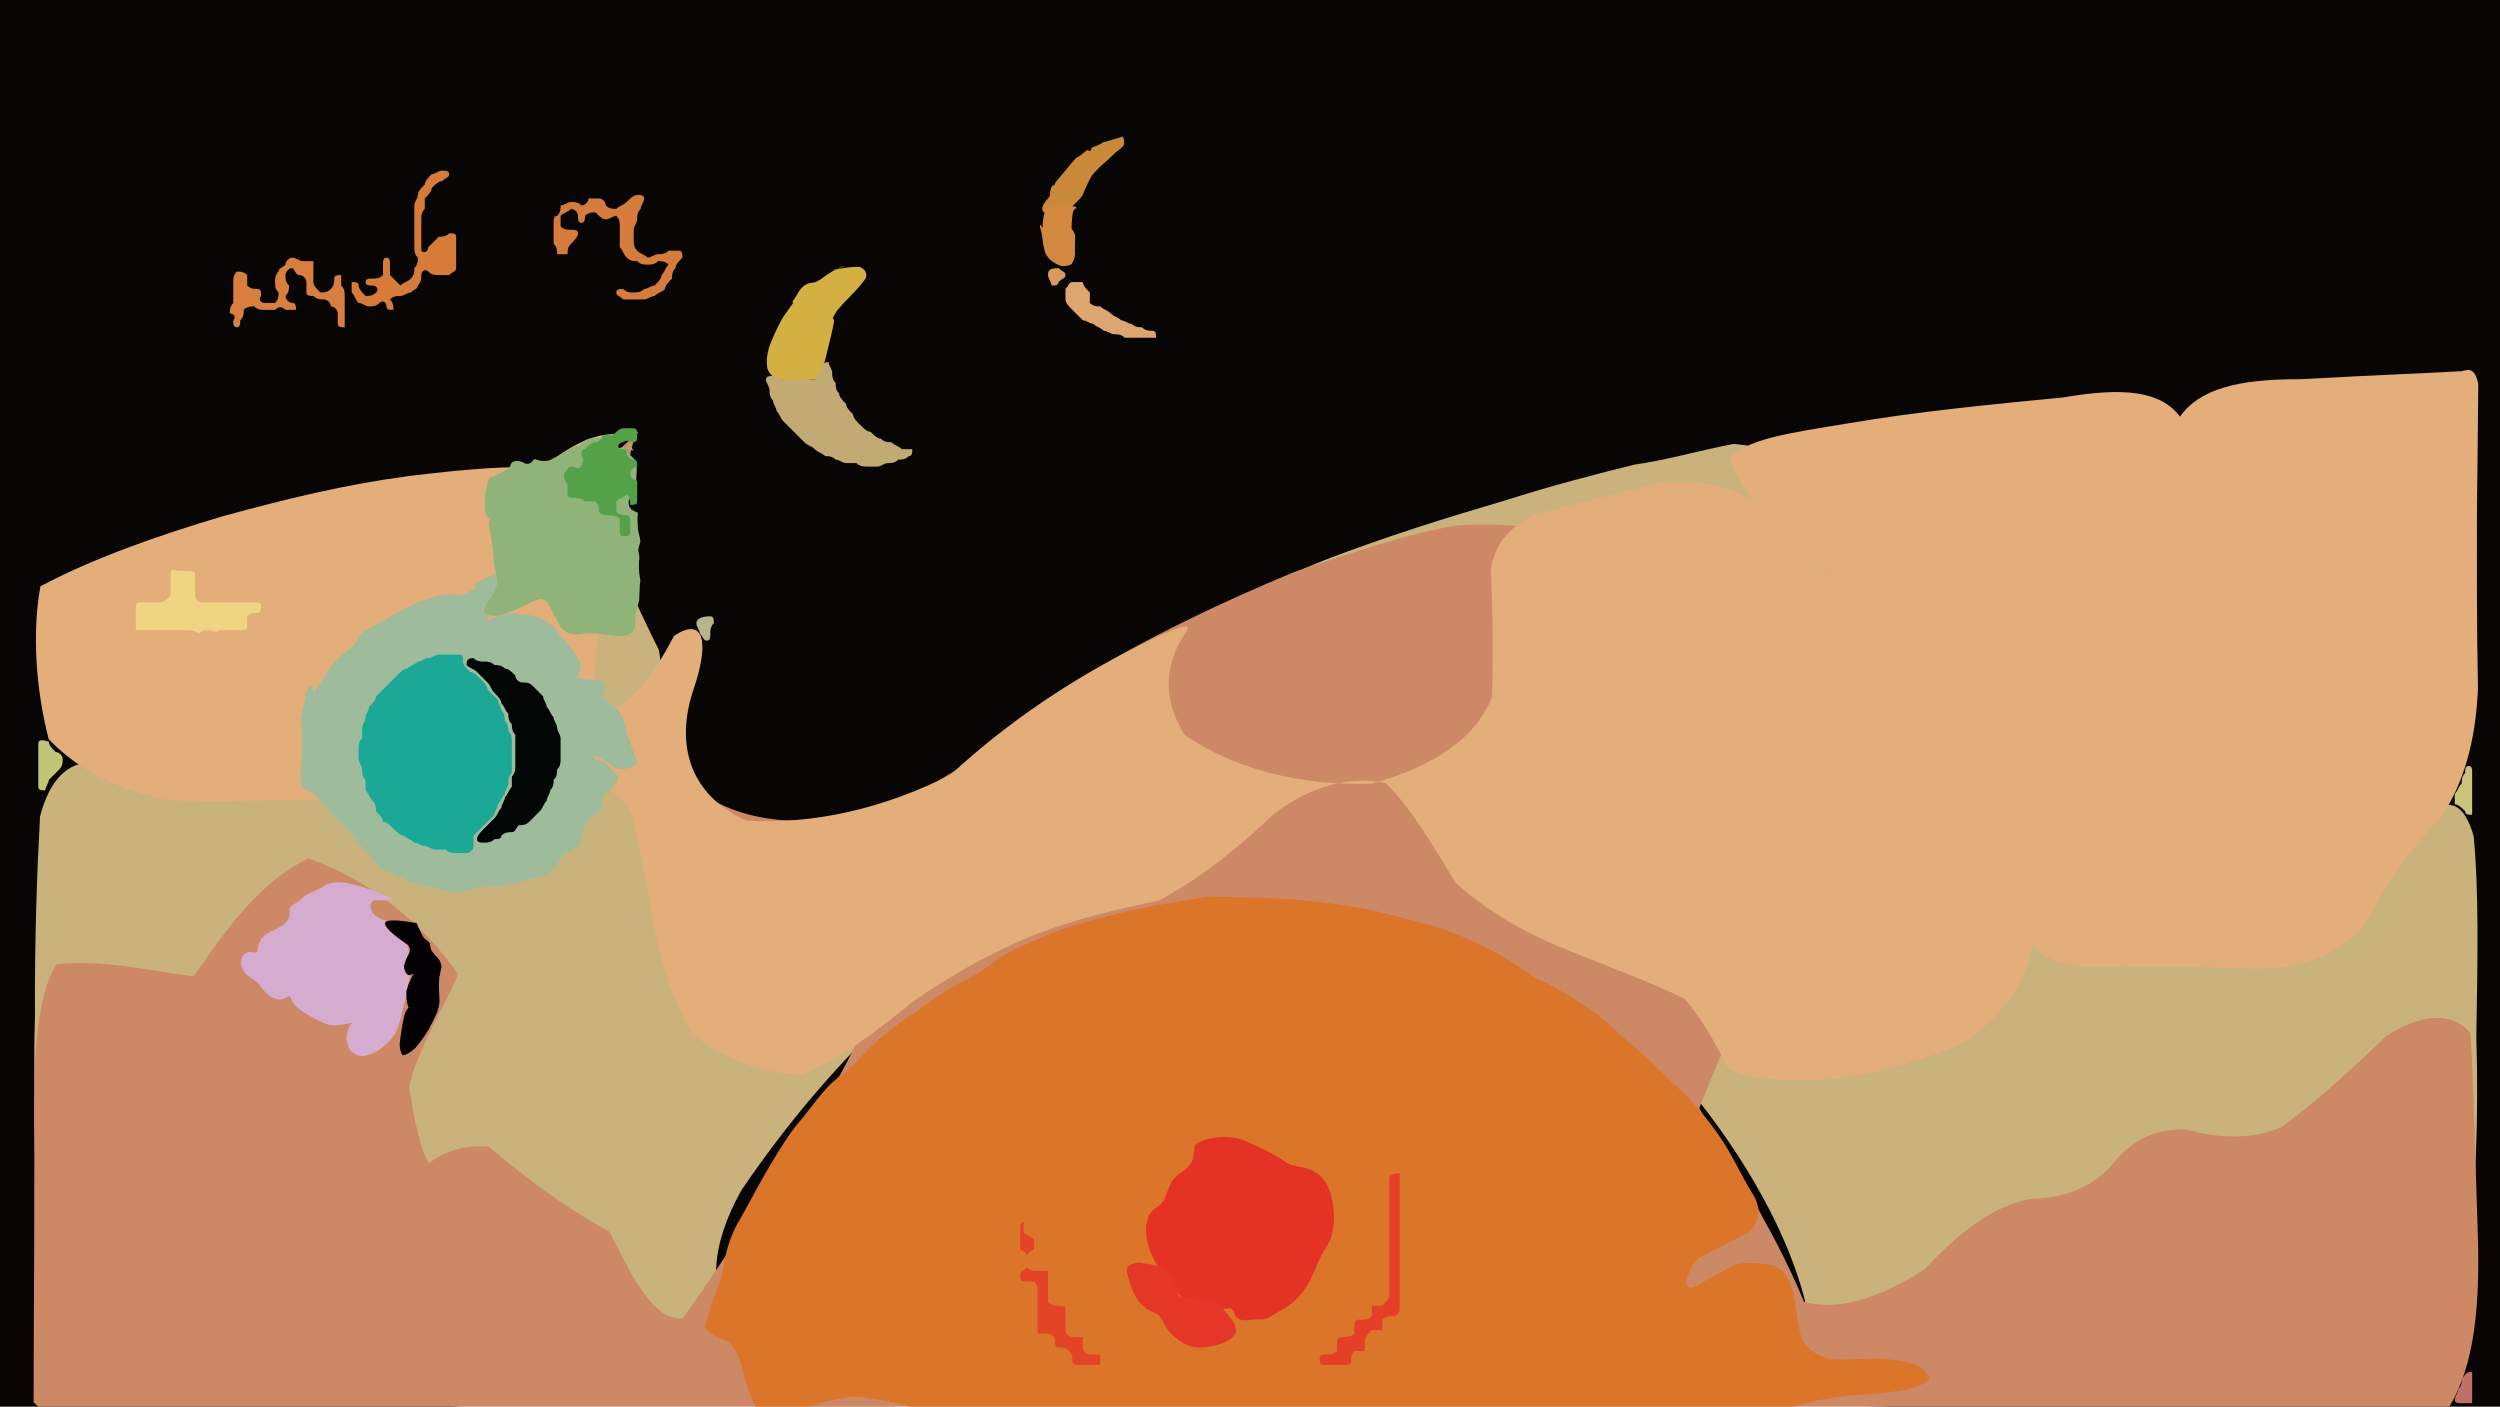 <?xml version="1.0" ?>
<svg xmlns="http://www.w3.org/2000/svg" version="1.1" width="718" height="404">
  <defs/>
  <g>
    <path d="M -5.334 -2.58 C -3.405 -2.895 -1.277 -3.214 1.307 -3.521 C 4.563 -3.831 8.653 -4.13 13.734 -4.409 C 19.938 -4.68 27.283 -4.92 35.737 -5.128 C 45.248 -5.293 55.72 -5.409 67.04 -5.477 C 79.073 -5.501 91.694 -5.492 104.764 -5.463 C 118.128 -5.426 131.671 -5.394 145.288 -5.375 C 158.892 -5.37 172.429 -5.379 185.86 -5.392 C 199.174 -5.4 212.351 -5.403 225.418 -5.401 C 238.412 -5.396 251.355 -5.393 264.273 -5.392 C 277.188 -5.396 290.104 -5.399 303.005 -5.396 C 315.912 -5.393 328.849 -5.395 341.82 -5.397 C 354.852 -5.395 367.931 -5.393 381.042 -5.393 C 394.173 -5.395 407.289 -5.399 420.359 -5.405 C 433.374 -5.404 446.308 -5.389 459.129 -5.365 C 471.841 -5.358 484.471 -5.388 497.037 -5.444 C 509.6 -5.508 522.264 -5.534 535.127 -5.472 C 548.271 -5.296 561.814 -5.042 575.847 -4.803 C 590.383 -4.703 605.392 -4.908 620.78 -5.547 C 636.384 -6.696 651.934 -8.253 667.085 -9.966 C 681.417 -11.439 694.46 -12.124 705.682 -11.457 C 714.59 -8.835 720.714 -3.766 723.921 3.905 C 724.475 13.983 723.696 26.023 722.874 39.584 C 722.668 54.24 722.776 69.571 722.867 85.194 C 722.869 100.785 722.859 116.097 722.858 130.953 C 722.858 145.249 722.858 158.967 722.858 172.159 C 722.858 184.942 722.858 197.452 722.858 209.851 C 722.858 222.322 722.859 235.044 722.858 248.162 C 722.857 261.767 722.856 275.879 722.865 290.443 C 722.883 305.348 722.838 320.414 722.719 335.377 C 722.743 349.932 723.295 363.738 724.34 376.384 C 725.071 387.458 724.194 396.594 720.542 403.41 C 713.56 407.675 703.767 409.699 691.736 410.062 C 678.021 409.58 663.148 408.765 647.609 407.923 C 631.829 407.175 616.109 406.493 600.679 405.88 C 585.731 405.333 571.354 404.838 557.524 404.396 C 544.182 404.012 531.226 403.677 518.516 403.382 C 505.926 403.143 493.369 402.965 480.759 402.857 C 468.037 402.817 455.206 402.836 442.291 402.894 C 429.301 402.964 416.264 403.015 403.212 403.026 C 390.145 403.012 377.069 402.981 363.996 402.946 C 350.919 402.943 337.833 402.973 324.756 403.03 C 311.688 403.124 298.64 403.234 285.644 403.321 C 272.726 403.363 259.9 403.361 247.164 403.287 C 234.515 403.15 221.934 402.967 209.35 402.728 C 196.67 402.457 183.796 402.238 170.634 402.168 C 157.094 402.365 143.112 402.973 128.651 404.072 C 113.742 405.7 98.478 407.813 83.005 410.219 C 67.554 412.663 52.427 414.826 37.991 416.33 C 24.672 416.765 12.9 415.699 3.107 412.674 C -4.27 407.249 -9.06 399.328 -11.476 389.11 C -12.038 377.016 -11.318 363.489 -9.858 348.982 C -8.17 333.884 -6.638 318.557 -5.514 303.301 C -4.906 288.314 -4.717 273.722 -4.815 259.588 C -5.042 245.904 -5.283 232.63 -5.455 219.689 C -5.531 206.97 -5.541 194.369 -5.522 181.787 C -5.496 169.158 -5.455 156.441 -5.405 143.599 C -5.339 130.628 -5.227 117.546 -5.076 104.377 C -4.919 91.141 -4.796 77.852 -4.733 64.505 C -4.734 51.126 -4.789 37.743 -4.877 24.385 C -4.992 11.047 -5.119 -2.273 -5.334 -2.58" stroke-width="0.0" fill="rgb(8, 6, 5)" opacity="1" stroke="rgb(201, 50, 254)" stroke-opacity="0.088" stroke-linecap="round" stroke-linejoin="round"/>
    <path d="M 177.142 124.673 C 175.788 134.67 175.131 144.534 175.856 154.53 C 178.667 164.914 183.81 175.786 189.222 186.647 C 191.178 197.865 189.909 208.705 187.776 218.486 C 185.139 226.79 183.555 233.407 184.32 238.403 C 187.721 241.739 192.85 244.084 200.32 245.283 C 209.839 245.098 220.912 243.992 233.317 241.978 C 247.015 238.194 261.601 232.765 276.283 224.775 C 290.804 214.206 306.14 201.63 322.846 188.813 C 341.191 177.781 360.929 168.701 380.403 160.864 C 398.464 153.926 415.583 148.643 431.833 143.858 C 446.245 139.283 458.907 136.026 469.551 133.415 C 479.044 132.07 487.529 129.485 497.914 127.488 C 510.94 128.78 524.427 133.032 536.79 140.033 C 546.869 149.344 553.355 160.496 555.518 173.059 C 556.068 186.61 557.094 200.428 559.393 213.703 C 563.168 225.754 568.152 236.081 573.821 244.417 C 579.574 250.675 584.876 255.136 589.331 258.285 C 593.271 260.667 597.695 262.769 603.647 265.027 C 612.131 267.73 623.255 270.699 636.083 272.928 C 649.277 272.887 661.792 269.643 672.995 262.832 C 682.641 253.188 690.754 242.499 697.695 233.476 C 703.538 228.985 707.804 230.839 710.434 240.164 C 711.941 255.519 711.598 275.374 711.198 297.788 C 711.92 320.705 711.015 342.49 708.726 361.747 C 706.936 377.473 702.969 388.931 697.02 396.301 C 689.715 400.441 681.841 402.058 673.93 401.894 C 666.145 400.758 658.349 399.388 650.255 398.159 C 641.56 397.268 632.391 396.789 623.176 396.72 C 614.38 397.01 606.327 397.528 599.142 398.163 C 592.623 398.824 586.274 399.444 579.549 399.933 C 571.998 400.188 563.234 400.123 553.513 399.682 C 543.227 398.86 533.062 397.7 523.837 396.306 C 516.39 394.803 511.424 393.333 509.246 392.014 C 509.494 390.927 511.563 389.987 514.608 388.97 C 517.56 387.163 519.263 383.041 518.405 373.578 C 513.694 354.906 501.83 333.132 485.116 312.735 C 467.266 295.748 448.548 281.975 429.091 271.42 C 408.923 263.91 388.622 258.999 368.355 256.471 C 348.105 256.412 328.007 258.825 308.323 263.64 C 289.35 270.712 271.329 280.394 254.372 292.669 C 238.772 307.436 224.809 324.325 212.903 341.873 C 204.065 357.767 203.143 371.277 211.112 382.541 C 224.785 391.468 240.118 398.052 253.268 402.53 C 261.033 405.158 261.228 406.199 254.205 405.969 C 241.173 404.807 223.468 403.047 202.481 401.011 C 179.562 399 155.928 397.291 132.66 396.061 C 110.627 395.45 90.51 395.541 72.777 396.168 C 57.625 397.114 45.062 398.022 35.02 398.329 C 27.406 397.311 22.001 394.215 18.538 388.434 C 16.381 379.617 14.778 367.708 12.98 352.713 C 10.346 334.647 9.334 313.976 10.042 291.555 C 9.929 269.943 10.629 250.343 11.499 234.484 C 14.234 223.991 19.35 218.735 26.955 218.898 C 36.376 221.863 46.911 225.646 57.899 227.663 C 68.563 228.734 78.546 229.291 87.564 228.923 C 95.547 227.133 102.468 223.393 108.17 217.492 C 112.76 209.71 116.511 200.377 119.723 190.077 C 122.958 179.538 126.816 169.446 131.637 160.219 C 137.377 151.979 143.978 144.66 151.367 137.859 C 159.486 131.191 167.81 124.356 177.142 124.673" stroke-width="0.0" fill="rgb(201, 178, 123)" opacity="1" stroke="rgb(80, 229, 225)" stroke-opacity="0.883" stroke-linecap="round" stroke-linejoin="round"/>
    <path d="M 183.279 124.27 C 183.159 123.496 182.73 124.211 181.616 127.977 C 179.541 136.182 176.717 147.606 173.912 160.885 C 171.651 174.143 170.194 186.007 170.28 195.427 C 173.121 201.758 177.624 205.155 182.927 207.77 C 188.711 211.898 193.818 218.795 201.59 227.907 C 215.522 237.389 235.039 237.914 256.797 231.215 C 276.474 221.299 293.057 208.765 309.437 195.344 C 329.143 183.218 350.988 172.862 371.714 164.283 C 390.478 158.007 405.387 152.939 418.626 150.885 C 431.502 150.017 443.804 151.274 455.271 155.262 C 466.077 161.814 476.419 170.616 486.004 181.464 C 494.693 194.093 501.816 208.223 506.6 223.238 C 509.019 239.115 509.119 255.761 506.217 272.519 C 500.877 288.736 493.553 303.92 488.031 318.29 C 499.58 337.546 511.592 357.658 518.091 373.881 C 527.962 376.716 540.503 372.574 552.947 364.365 C 562.739 353.876 572.399 346.337 583.068 344.324 C 593.392 344.184 601.615 340.645 607.3 333.666 C 612.947 326.883 619.839 324.035 628.173 324.4 C 636.925 326.883 645.83 327.472 654.994 323.858 C 665.064 316.584 675.461 307.059 685.275 297.59 C 694.89 291.386 703.893 290.198 709.49 296.654 C 710.505 311.53 710.824 331.321 711.585 353.064 C 712.368 374.346 710.771 392.093 703.375 404.082 C 690.21 409.709 672.341 411.025 650.923 410.477 C 627.016 409.59 601.443 409.043 575.002 408.859 C 548.312 408.632 521.857 408.265 496.01 407.826 C 470.951 407.389 446.699 407.019 423.171 406.757 C 400.223 406.634 377.721 406.642 355.518 406.776 C 333.341 407.036 310.759 407.389 287.408 407.802 C 263.229 408.227 238.035 408.626 211.609 408.93 C 184.086 409.039 155.873 408.892 127.538 408.609 C 99.942 408.596 74.146 409.414 51.167 410.928 C 31.968 412.15 17.582 411.062 9.652 402.695 C 9.647 384.584 9.887 359.452 9.858 331.627 C 9.517 305.981 9.918 287.262 16.183 276.975 C 29.249 275.4 43.217 278.913 55.672 280.389 C 64.469 267.681 74.158 253.495 88.545 246.565 C 106.313 252.473 122.303 266.228 131.527 279.769 C 127.444 289.938 120.202 300.506 117.536 311.901 C 118.915 322.555 121.088 330.87 123.2 334.106 C 126.271 331.658 132.117 328.598 140.324 329.33 C 149.054 336.584 160.654 345.924 174.976 353.714 C 182.047 367.504 187.641 379.203 196.052 378.67 C 206.655 363.998 219.893 343.093 233.659 321.527 C 244.541 304.127 250.143 292.315 250.148 284.892 C 246.642 280.649 240.27 278.135 232.39 275.865 C 224.682 273.217 217.909 269.955 212.286 265.957 C 208.298 261.286 205.582 256.206 203.47 251.01 C 201.306 245.932 198.524 241.056 194.465 236.418 C 188.629 231.946 180.615 228.307 170.062 226.273 C 156.925 226.268 141.521 227.5 124.275 228.899 C 105.749 229.68 86.575 229.21 67.578 226.768 C 49.81 221.667 34.538 213.909 23.087 203.77 C 16.818 192.01 17.034 179.723 24.741 167.941 C 40.47 157.718 62.563 149.562 85.704 142.795 C 104.596 138.577 117.993 138.648 126.348 142.827 C 130.637 148.691 132.517 154.261 134.256 157.879 C 137.554 158.683 142.86 156.637 150.331 151.814 C 159.189 145.021 168.552 137.327 183.279 124.27" stroke-width="0.0" fill="rgb(205, 136, 101)" opacity="1" stroke="rgb(111, 98, 219)" stroke-opacity="0.367" stroke-linecap="round" stroke-linejoin="round"/>
    <path d="M 348.187 257.549 C 352.839 257.627 357.559 257.73 362.352 257.868 C 367.199 257.966 372.15 258.371 377.278 258.886 C 382.603 259.519 388.067 260.255 393.583 261.314 C 399.15 262.676 404.969 264.122 410.701 265.643 C 416.228 267.35 421.526 269.522 426.634 272.019 C 431.546 274.529 436.264 277.463 440.597 280.661 C 445.7 282.866 450.358 285.775 454.88 288.689 C 459.705 291.652 463.565 295.335 467.533 299.195 C 472.063 302.805 476.3 306.829 480.526 311.156 C 485.172 315.203 489.364 319.996 493.422 325.749 C 497.48 331.416 500.231 338.046 503.59 343.233 C 505.993 347.572 505.317 350.722 502.376 353.798 C 497.426 356.39 492.169 359.132 487.75 361.43 C 485.215 364.102 484.339 366.798 484.371 368.957 C 484.875 370.088 485.937 370.057 487.754 368.912 C 490.493 367.354 494.231 365.501 498.13 363.239 C 501.957 362.241 505.963 362.739 509.984 363.683 C 512.946 365.703 514.358 368.152 515.162 372.034 C 515.948 376.681 516.416 380.959 517.484 384.764 C 519.301 387.677 522.094 389.463 525.696 390.37 C 529.708 390.59 534.229 390.347 538.878 390.147 C 543.169 390.327 547.018 390.916 550.219 391.894 C 552.557 393.153 553.893 394.598 554.063 396.04 C 553.018 397.283 550.818 398.294 547.586 399.125 C 543.445 399.82 538.53 400.352 532.926 400.696 C 526.906 401.155 520.843 402.2 514.868 404.008 C 508.96 405.777 502.99 407.327 497.028 408.539 C 491.165 409.219 485.368 409.386 479.589 409.224 C 473.806 409.033 467.998 408.891 462.149 408.802 C 456.239 408.786 450.264 408.822 444.236 408.866 C 438.178 408.879 432.107 408.867 426.043 408.854 C 420.004 408.855 413.98 408.859 407.964 408.859 C 401.944 408.858 395.926 408.858 389.955 408.858 C 384.004 408.858 378.031 408.858 372.05 408.858 C 366.073 408.859 360.082 408.859 354.057 408.855 C 348.003 408.854 341.928 408.865 335.868 408.875 C 329.866 408.857 323.906 408.821 317.935 408.792 C 311.965 408.802 306.056 408.89 300.186 409.085 C 294.279 409.314 288.289 409.36 282.295 409.021 C 276.314 408.101 270.224 406.643 263.929 404.691 C 257.542 402.867 251.202 401.519 244.898 401.095 C 238.76 401.984 233.118 403.498 228.212 405.247 C 224.029 406.708 220.79 407.028 218.412 406.058 C 216.615 403.67 215.123 400.336 213.963 396.27 C 213.071 391.916 211.876 388.246 209.736 385.705 C 206.542 384.389 203.622 383.11 202.495 381.031 C 203.311 377.491 204.941 372.507 207.255 366.704 C 208.121 360.528 209.567 354.831 212.67 349.951 C 215.609 344.731 218.444 339.239 221.43 334.224 C 224.229 329.638 226.858 325.158 230.432 321.165 C 234.307 316.359 237.605 311.325 242.279 308.365 C 246.184 304.999 249.233 301.39 252.489 298.432 C 255.693 296.008 258.783 293.169 262.753 290.844 C 266.486 288.099 270.605 285.159 275.032 282.6 C 279.703 280.598 283.744 277.616 287.724 274.679 C 291.946 272.296 296.686 270.254 301.257 268.328 C 305.994 266.445 310.665 265.053 315.358 263.832 C 320.058 262.631 324.633 261.47 329.178 260.549 C 333.852 259.705 338.646 259.053 343.456 258.084 C 348.215 257.47 353.121 256.598 348.187 257.549" stroke-width="0.0" fill="rgb(218, 117, 42)" opacity="1" stroke="rgb(61, 87, 80)" stroke-opacity="0.5" stroke-linecap="round" stroke-linejoin="round"/>
    <path d="M 135.951 189.051 C 136.96 189.311 137.954 189.566 138.955 189.829 C 139.965 190.094 140.972 190.383 141.983 190.681 C 143.002 191.014 144.024 191.386 145.048 191.791 C 146.077 192.252 147.106 192.762 148.135 193.335 C 149.16 193.965 150.17 194.65 151.159 195.398 C 152.129 196.195 153.065 197.052 153.951 197.951 C 154.802 198.883 155.606 199.85 156.336 200.85 C 157.024 201.859 157.649 202.876 158.198 203.901 C 158.709 204.931 159.153 205.956 159.543 206.976 C 159.894 207.997 160.186 209.007 160.436 210.014 C 160.652 211.015 160.822 212.011 160.945 213.007 C 161.037 214.005 161.08 214.998 161.08 215.989 C 161.043 216.985 160.957 217.98 160.824 218.979 C 160.656 219.976 160.448 220.976 160.192 221.988 C 159.91 222.997 159.585 224.008 159.232 225.021 C 158.838 226.046 158.402 227.067 157.923 228.085 C 157.388 229.107 156.797 230.123 156.163 231.123 C 155.46 232.105 154.711 233.078 153.906 234.022 C 153.055 234.932 152.168 235.809 151.229 236.651 C 150.247 237.45 149.235 238.2 148.179 238.907 C 147.08 239.567 145.96 240.163 144.82 240.702 C 143.654 241.176 142.507 241.57 141.39 241.883 C 140.318 242.109 139.34 242.217 138.492 242.219 C 137.784 242.112 137.261 241.857 136.96 241.505 C 136.869 241.031 137.027 240.435 137.391 239.749 C 137.948 238.974 138.651 238.116 139.457 237.197 C 140.323 236.235 141.191 235.238 142.042 234.211 C 142.836 233.169 143.567 232.129 144.221 231.089 C 144.791 230.049 145.288 229.018 145.711 228.001 C 146.084 226.988 146.412 225.979 146.705 224.98 C 146.976 223.983 147.218 222.988 147.44 221.998 C 147.628 221.001 147.795 220 147.914 219.004 C 147.994 218.005 148.045 217 148.046 216 C 147.999 214.993 147.926 213.998 147.81 213.005 C 147.642 212.001 147.454 211.004 147.222 210.018 C 146.961 209.019 146.655 208.011 146.323 207.011 C 145.937 206.003 145.519 204.979 145.057 203.954 C 144.533 202.928 143.975 201.895 143.361 200.861 C 142.696 199.842 141.988 198.839 141.225 197.851 C 140.435 196.889 139.601 195.971 138.746 195.096 C 137.875 194.259 136.979 193.465 136.084 192.723 C 135.178 192.012 134.279 191.333 133.379 190.671 C 132.477 190.015 131.571 189.371 135.951 189.051" stroke-width="0.0" fill="rgb(1, 6, 6)" opacity="1.0" stroke="rgb(242, 229, 227)" stroke-opacity="0.891" stroke-linecap="round" stroke-linejoin="round"/>
    <path d="M 124.22 195.446 C 125.176 195.792 126.135 196.152 127.087 196.501 C 128.018 196.867 128.921 197.239 129.794 197.614 C 130.628 197.986 131.425 198.351 132.198 198.706 C 132.931 199.035 133.64 199.344 134.349 199.633 C 135.045 199.912 135.755 200.191 136.477 200.494 C 137.219 200.841 137.969 201.251 138.721 201.748 C 139.462 202.348 140.177 203.039 140.86 203.829 C 141.492 204.718 142.069 205.679 142.577 206.693 C 143.015 207.758 143.383 208.848 143.679 209.927 C 143.915 211.007 144.094 212.047 144.216 213.043 C 144.299 214.018 144.362 214.963 144.385 215.875 C 144.404 216.776 144.417 217.671 144.402 218.564 C 144.365 219.485 144.329 220.407 144.25 221.354 C 144.141 222.316 143.981 223.267 143.753 224.214 C 143.457 225.142 143.08 226.024 142.618 226.861 C 142.089 227.645 141.48 228.372 140.828 229.061 C 140.16 229.695 139.49 230.285 138.83 230.845 C 138.208 231.373 137.621 231.872 137.07 232.343 C 136.548 232.785 136.029 233.191 135.494 233.553 C 134.918 233.87 134.288 234.111 133.593 234.312 C 132.821 234.433 131.984 234.5 131.085 234.531 C 130.128 234.507 129.128 234.45 128.114 234.373 C 127.086 234.254 126.069 234.114 125.078 233.958 C 124.12 233.76 123.197 233.52 122.314 233.258 C 121.476 232.947 120.682 232.592 119.914 232.202 C 119.2 231.773 118.499 231.302 117.835 230.802 C 117.199 230.258 116.574 229.674 115.971 229.047 C 115.394 228.371 114.815 227.649 114.261 226.868 C 113.721 226.033 113.201 225.157 112.718 224.236 C 112.276 223.268 111.896 222.268 111.583 221.245 C 111.349 220.191 111.183 219.113 111.077 218.03 C 111.025 216.936 111.009 215.836 111.01 214.745 C 111.014 213.666 111.009 212.607 110.982 211.585 C 110.935 210.616 110.873 209.716 110.812 208.903 C 110.776 208.176 110.783 207.549 110.849 207.044 C 110.983 206.618 111.213 206.265 111.515 205.979 C 111.886 205.731 112.321 205.484 112.779 205.228 C 113.264 204.942 113.758 204.606 114.25 204.225 C 114.728 203.796 115.221 203.321 115.713 202.809 C 116.219 202.268 116.751 201.704 117.319 201.123 C 117.906 200.531 118.535 199.93 119.192 199.333 C 119.875 198.72 120.576 198.115 121.299 197.514 C 122.016 196.898 122.751 196.297 124.22 195.446" stroke-width="0.0" fill="rgb(16, 171, 164)" opacity="1.0" stroke="rgb(19, 110, 138)" stroke-opacity="0.342" stroke-linecap="round" stroke-linejoin="round"/>
    <path d="M 707.129 106.593 C 707.666 106.379 708.345 106.334 708.752 106.244 C 709.766 106.269 711.056 106.727 711.763 110.251 C 711.63 118.389 711.61 130.662 711.386 145.913 C 711.352 163.007 711.316 180.727 711.674 197.801 C 711.002 212.869 707.584 225.161 700.964 234.795 C 692.638 243.521 685.422 253.343 679.99 264.271 C 672.857 273.967 661.312 278.579 646.185 278.22 C 629.775 277.636 613.322 277.367 598.872 277.603 C 589.185 276.774 584.301 273.839 582.974 268.884 C 582.748 263.155 582.83 258.103 582.804 255.251 C 583.002 255.971 583.768 261.413 583.981 270.769 C 582.135 281.294 575.832 291.012 564.899 298.962 C 551.385 305.09 536.903 309.151 523.1 310.192 C 511.23 310.542 502.002 309.83 496.357 306.913 C 493.231 301.001 489.767 293.688 483.72 286.781 C 474.16 282.143 462.806 277.95 451.41 273.347 C 439.46 268.742 427.959 262.369 418.179 253.694 C 411.571 242.985 405.638 232.491 397.976 224.906 C 387.715 222.649 376.285 225.83 365.949 233.705 C 355.837 243.404 344.676 252.274 332.878 258.647 C 319.984 261.31 307.735 264.196 295.897 268.977 C 284.378 273.792 273.115 280.062 262.17 287.68 C 251.768 296.224 241.344 304.063 230.508 308.581 C 219.332 308.483 208.29 304.414 198.944 297.04 C 192.849 286.898 189.427 275.25 187.326 263.14 C 185.291 251.753 183.472 241.927 181.733 234.348 C 179.609 229.281 176.516 226.853 170.882 226.628 C 162.442 227.907 151.707 229.655 139.165 230.92 C 125.161 230.979 110.128 230.406 94.763 229.681 C 79.684 229.802 64.622 230.316 49.604 229.914 C 35.277 227.482 22.887 221.648 13.984 212.285 C 10.25 197.805 9.213 181.643 11.601 168.401 C 26.062 160.642 44.818 153.944 64.201 148.2 C 82.945 143.096 99.352 139.117 117.672 136.678 C 135.74 134.526 151.727 133.012 164.525 135.32 C 173.279 142.097 177.314 152.676 176.562 166.072 C 171.254 181.215 168.865 195.27 172.898 204.231 C 180.342 203.967 187.176 194.779 193.569 182.635 C 201.441 177.339 204.137 183.01 199.373 197.432 C 193.357 214.705 198.89 228.77 214.334 235.667 C 233.433 236.845 253.571 232.337 273.043 222.5 C 289.665 207.044 308.465 194.806 325.814 186.108 C 337.688 180.248 342.706 178.172 340.697 181.45 C 334.862 189.674 333.329 200.268 340.258 211.066 C 354.391 220.83 373.397 225.724 393.889 225.074 C 411.727 220.123 423.599 212.226 428.478 200.318 C 429.017 186.318 428.569 173.646 428.182 163.331 C 429.417 156.197 433.294 151.599 440.163 148.001 C 450.714 145.136 463.176 142.043 476.011 138.814 C 487.736 137.275 498.273 139.512 506.803 146.233 C 514.171 154.348 520.361 160.722 525.329 164.894 C 528.69 167.469 530.856 169.053 532.147 170.075 C 532.678 171.113 532.489 171.311 531.385 170.141 C 528.925 167.598 523.993 163.406 516.432 157.235 C 507.454 149.31 499.735 140.492 496.702 131.983 C 501.003 126.145 513.196 124.476 530.98 121.552 C 550.672 118.2 571.92 116.13 592.737 114.125 C 609.954 111.107 620.804 112.368 626.064 119.665 C 631.74 111.692 642.777 108.844 660.61 108.91 C 681.77 107.734 703.462 106.885 707.129 106.593" stroke-width="0.0" fill="rgb(227, 174, 121)" opacity="1.0" stroke="rgb(133, 231, 229)" stroke-opacity="0.29" stroke-linecap="round" stroke-linejoin="round"/>
    <path d="M 149.241 162.274 C 146.668 165.881 144.549 169.52 142.852 172.847 C 141.533 175.401 140.507 177.108 139.798 178.071 C 139.783 178.377 140.486 178.157 141.634 177.591 C 143.235 176.887 144.988 176.352 146.683 176.108 C 148.439 176.143 150.221 176.376 151.83 176.634 C 153.208 176.887 154.452 177.211 155.44 177.593 C 156.265 178.036 157.099 178.561 157.947 179.146 C 158.716 179.783 159.396 180.493 160.006 181.246 C 160.537 182.005 161.123 182.775 161.804 183.554 C 162.465 184.332 163.144 185.113 163.862 185.906 C 164.563 186.745 165.232 187.65 165.845 188.591 C 166.344 189.58 166.682 190.565 166.812 191.535 C 166.685 192.411 166.29 193.294 165.748 194.215 C 165.23 194.945 164.682 195.247 164.289 195.208 C 164.299 195.093 164.702 195.102 165.476 194.784 C 166.595 194.858 167.958 194.828 169.638 195.156 C 171.399 195.23 172.791 195.506 173.541 196.261 C 173.597 197.189 173.773 198.176 173.739 198.962 C 173.195 199.684 173.088 200.489 174.233 201.519 C 177.235 202.713 179.088 205.324 179.933 210.294 C 181.46 214.932 183.017 218.145 182.916 219.422 C 180.463 221.222 177.938 221.329 175.673 219.927 C 173.423 218.241 171.606 217.201 170.713 217.001 C 170.263 218.033 171.349 218.501 173.415 218.689 C 174.764 219.982 176.279 221.768 177.448 223.066 C 177.493 224.776 176.231 226.158 173.937 227.718 C 172.687 229.265 172.441 230.484 172.832 231.443 C 172.934 232.54 172.303 233.666 171.005 234.008 C 169.441 234.419 168.461 235.594 167.98 237.429 C 167.002 239.382 166.699 241.055 166.72 242.446 C 165.918 243.396 164.916 243.813 163.976 244.084 C 163.194 244.629 162.387 245.224 161.602 246.028 C 160.771 246.635 160.397 247.417 159.993 248.382 C 159.552 248.963 158.753 248.724 158.644 248.442 C 158.872 248.538 158.982 248.906 158.841 249.335 C 158.513 249.862 158.099 250.593 157.231 251.281 C 155.3 251.829 152.724 252.354 149.933 253.088 C 147.097 253.923 144.242 254.502 141.485 254.549 C 139.021 254.626 137.069 255.087 135.554 255.484 C 134.211 255.649 133.141 255.824 132.409 255.959 C 131.747 255.873 130.819 256.334 129.844 256.396 C 128.016 255.618 126.06 255.092 123.946 254.635 C 121.362 254.331 118.795 253.805 116.695 252.839 C 114.694 251.646 112.151 250.549 109.602 249.598 C 107.801 247.129 105.671 244.631 103.2 242.49 C 101.104 239.918 99.064 237.43 96.874 235.6 C 94.948 233.85 93.695 231.497 91.896 229.618 C 89.766 227.694 88.202 226.782 87.118 226.56 C 86.662 225.857 86.305 223.721 86.395 220.464 C 86.714 216.378 86.849 211.532 86.402 206.671 C 87.349 202.448 87.687 198.994 88.609 197.221 C 89.779 197.036 89.732 197.535 90.093 198.758 C 91.271 197.52 92.434 195.666 93.658 193.566 C 95.058 191.054 97.157 188.834 99.452 187.126 C 101.537 186.17 102.419 184.139 103.738 181.885 C 106.225 180.055 109.735 178.811 112.454 176.839 C 115.621 175.032 119.278 173.017 123.672 171.72 C 127.023 170.62 129.806 170.467 132.29 171.107 C 135.162 169.599 137.009 168.927 136.949 168.93 C 135.84 168.901 133.239 167.803 149.241 162.274" stroke-width="0.0" fill="rgb(158, 188, 156)" opacity="1" stroke="rgb(153, 158, 117)" stroke-opacity="0.897" stroke-linecap="round" stroke-linejoin="round"/>
    <path d="M 239.029 77.663 C 242.037 76.902 244.796 76.529 247.042 76.684 C 248.52 77.36 249.049 78.465 248.666 79.894 C 247.534 81.546 245.977 83.282 244.268 84.989 C 242.701 86.575 241.404 87.998 240.42 89.182 C 239.772 90.137 239.4 90.838 239.204 91.274 C 239.131 91.478 239.144 91.508 239.26 91.507 C 239.421 91.559 239.531 91.83 239.511 92.463 C 239.354 93.52 239.013 95.032 238.56 96.911 C 238.048 99.015 237.507 101.204 237.003 103.297 C 236.526 105.1 236.085 106.563 235.694 107.623 C 235.387 108.319 235.16 108.719 235.009 108.895 C 234.897 108.951 234.648 108.969 234.196 108.969 C 233.456 108.997 232.405 109.079 231.043 109.215 C 229.398 109.336 227.626 109.389 225.834 109.302 C 224.189 109.026 222.81 108.558 221.756 107.943 C 221.045 107.243 220.616 106.501 220.378 105.776 C 220.293 105.085 220.247 104.378 220.223 103.611 C 220.228 102.7 220.425 101.421 220.926 99.589 C 221.856 97.074 223.162 94.185 224.726 91.37 C 226.289 89.027 227.535 87.316 228.366 86.352 C 228.767 86.089 228.708 86.252 228.325 86.595 C 227.915 86.966 227.625 87.048 227.547 86.712 C 227.88 86.166 228.504 85.362 229.102 84.291 C 229.804 82.936 230.847 81.947 231.987 81.472 C 232.642 81.218 233.397 81.228 234.192 81.049 C 235.228 80.571 236.326 79.791 237.575 78.867 C 238.988 77.945 240.305 77.147 241.573 76.669 C 242.797 76.32 244.078 75.987 239.029 77.663" stroke-width="0.0" fill="rgb(212, 176, 66)" opacity="1" stroke="rgb(198, 101, 198)" stroke-opacity="0.972" stroke-linecap="round" stroke-linejoin="round"/>
    <path d="M 113.187 258.246 C 112.127 258.497 110.243 258.709 108.557 258.528 C 107.504 258.42 106.836 258.786 106.452 259.453 C 106.227 260.406 106.621 261.685 107.722 262.902 C 108.895 263.728 109.745 264.084 110.23 264.241 C 110.963 264.379 111.843 264.579 112.653 264.953 C 113.403 265.509 114.155 266.189 114.894 266.994 C 115.529 267.914 116.081 268.926 116.548 269.986 C 116.918 271.048 117.212 272.095 117.434 273.138 C 117.599 274.215 117.721 275.31 117.801 276.402 C 117.818 277.501 117.796 278.665 117.699 279.911 C 117.547 281.214 117.34 282.569 117.1 283.962 C 116.808 285.38 116.475 286.79 116.133 288.172 C 115.815 289.494 115.528 290.717 115.24 291.826 C 114.953 292.84 114.699 293.752 114.457 294.565 C 114.186 295.326 113.868 296.077 113.468 296.861 C 112.936 297.694 112.267 298.567 111.415 299.471 C 110.409 300.384 109.27 301.273 107.998 302.085 C 106.658 302.742 105.281 303.186 103.949 303.331 C 102.698 303.151 101.596 302.634 100.692 301.818 C 100.031 300.74 99.625 299.465 99.481 298.127 C 99.605 296.8 99.951 295.566 100.473 294.503 C 101.109 293.645 101.744 293.034 102.316 292.669 C 102.749 292.549 102.962 292.6 102.968 292.779 C 102.763 292.988 102.357 293.239 101.777 293.492 C 101.05 293.725 100.219 293.915 99.344 294.08 C 98.475 294.244 97.633 294.367 96.837 294.451 C 96.1 294.502 95.413 294.497 94.747 294.399 C 94.048 294.225 93.288 293.959 92.444 293.591 C 91.502 293.126 90.478 292.586 89.426 292.01 C 88.346 291.41 87.333 290.786 86.421 290.176 C 85.63 289.559 84.981 288.965 84.472 288.393 C 84.083 287.829 83.79 287.306 83.573 286.845 C 83.433 286.475 83.295 286.225 83.119 286.107 C 82.887 286.118 82.574 286.265 82.172 286.524 C 81.674 286.793 81.07 287 80.36 287.083 C 79.548 287.005 78.682 286.749 77.803 286.307 C 76.979 285.708 76.208 285.009 75.56 284.258 C 75.016 283.529 74.546 282.877 74.132 282.331 C 73.721 281.898 73.266 281.56 72.749 281.271 C 72.156 280.948 71.508 280.528 70.833 279.957 C 70.182 279.247 69.63 278.393 69.273 277.393 C 69.161 276.33 69.323 275.311 69.729 274.451 C 70.316 273.86 71.002 273.516 71.714 273.407 C 72.397 273.448 72.979 273.536 73.418 273.585 C 73.703 273.51 73.86 273.277 73.953 272.864 C 74.044 272.286 74.184 271.58 74.433 270.81 C 74.806 270.023 75.319 269.272 75.994 268.594 C 76.809 268.006 77.718 267.518 78.661 267.09 C 79.59 266.66 80.457 266.208 81.246 265.735 C 81.918 265.177 82.452 264.544 82.85 263.875 C 83.107 263.193 83.213 262.515 83.23 261.889 C 83.179 261.359 83.148 260.934 83.111 260.649 C 83.116 260.493 83.153 260.452 83.2 260.518 C 83.271 260.692 83.312 260.942 83.311 261.147 C 83.278 261.282 83.206 261.346 83.109 261.371 C 83.043 261.309 83.13 261.079 83.367 260.633 C 83.764 260.093 84.398 259.612 85.263 259.225 C 86.041 258.712 86.773 257.947 87.641 257.13 C 88.856 256.463 90.389 255.937 92.247 254.966 C 94.774 253.183 97.706 251.474 113.187 258.246" stroke-width="0.0" fill="rgb(213, 172, 207)" opacity="1" stroke="rgb(83, 129, 216)" stroke-opacity="0.172" stroke-linecap="round" stroke-linejoin="round"/>
    <path d="M 348.863 326.706 C 349.798 326.634 350.746 326.564 351.709 326.513 C 352.701 326.52 353.723 326.59 354.772 326.755 C 355.854 327.034 356.984 327.414 358.154 327.878 C 359.348 328.409 360.549 328.971 361.746 329.537 C 362.913 330.097 364.027 330.653 365.052 331.173 C 365.99 331.681 366.844 332.181 367.582 332.645 C 368.249 333.094 368.859 333.509 369.439 333.887 C 370.021 334.215 370.63 334.482 371.269 334.691 C 371.958 334.855 372.712 335.001 373.537 335.145 C 374.419 335.323 375.344 335.562 376.299 335.893 C 377.24 336.329 378.138 336.87 378.968 337.508 C 379.694 338.212 380.319 338.96 380.839 339.725 C 381.251 340.48 381.586 341.211 381.843 341.904 C 382.06 342.554 382.252 343.191 382.434 343.844 C 382.605 344.548 382.771 345.373 382.913 346.301 C 383.036 347.343 383.107 348.502 383.13 349.73 C 383.105 350.981 382.994 352.219 382.816 353.396 C 382.584 354.478 382.281 355.448 381.925 356.312 C 381.542 357.08 381.141 357.788 380.721 358.465 C 380.314 359.138 379.892 359.829 379.508 360.548 C 379.123 361.285 378.765 362.04 378.434 362.814 C 378.095 363.587 377.777 364.342 377.488 365.081 C 377.174 365.748 376.864 366.384 376.574 366.999 C 376.266 367.603 375.945 368.241 375.588 368.908 C 375.162 369.612 374.664 370.358 374.089 371.153 C 373.426 371.969 372.682 372.773 371.877 373.566 C 371.036 374.287 370.189 374.924 369.379 375.483 C 368.609 375.96 367.904 376.355 367.264 376.7 C 366.672 377.028 366.124 377.352 365.609 377.683 C 365.08 378.029 364.503 378.361 363.864 378.654 C 363.123 378.889 362.271 378.99 361.355 378.918 C 360.352 378.902 359.076 379.025 357.676 379.206 C 356.387 379.188 355.417 378.733 354.791 377.831 C 354.419 376.784 353.999 376.032 353.467 375.733 C 352.908 375.689 352.372 375.737 351.818 375.857 C 351.195 376.048 350.475 376.267 349.671 376.464 C 348.78 376.6 347.812 376.636 346.814 376.566 C 345.791 376.389 344.782 376.079 343.813 375.668 C 342.885 375.183 341.997 374.628 341.172 374.017 C 340.392 373.38 339.638 372.719 338.929 372.033 C 338.216 371.317 337.505 370.584 336.793 369.811 C 336.088 369.028 335.421 368.239 334.785 367.44 C 334.199 366.662 333.697 365.917 333.255 365.204 C 332.873 364.536 332.563 363.921 332.271 363.35 C 331.996 362.794 331.71 362.246 331.399 361.666 C 331.073 361.017 330.711 360.272 330.339 359.404 C 329.98 358.413 329.656 357.311 329.382 356.111 C 329.205 354.853 329.129 353.576 329.16 352.321 C 329.32 351.141 329.588 350.081 329.963 349.153 C 330.431 348.375 330.952 347.754 331.509 347.255 C 332.086 346.822 332.672 346.433 333.198 345.989 C 333.695 345.491 334.122 344.891 334.494 344.192 C 334.837 343.409 335.16 342.553 335.483 341.646 C 335.849 340.742 336.263 339.853 336.74 339.031 C 337.299 338.308 337.938 337.662 338.645 337.104 C 339.412 336.573 340.179 336.033 340.908 335.462 C 341.553 334.8 342.073 334.046 342.47 333.191 C 342.746 332.222 342.897 331.182 342.993 330.098 C 343.045 328.977 343.077 327.836 348.863 326.706" stroke-width="0.0" fill="rgb(228, 50, 36)" opacity="1" stroke="rgb(148, 83, 196)" stroke-opacity="0.728" stroke-linecap="round" stroke-linejoin="round"/>
    <path d="M 181.996 129.494 C 181.466 128.693 180.964 127.899 180.671 127.272 C 180.577 126.883 180.501 126.825 180.401 126.932 C 180.329 127.332 180.232 127.905 180.116 128.39 C 179.979 128.698 179.853 128.986 179.809 129.228 C 179.866 129.34 179.996 129.527 180.278 129.977 C 180.827 130.669 182.15 131.516 182.832 132.862 C 182.914 134.496 182.857 136.378 182.671 138.327 C 182.124 140.271 181.241 142.211 180.597 143.769 C 180.426 144.87 180.709 145.668 181.353 146.315 C 182.137 146.833 182.78 147.121 183.147 147.188 C 183.18 147.237 183.23 147.431 183.148 147.948 C 183.036 148.788 183.088 149.871 183.184 151.206 C 183.156 152.729 183.894 154.251 183.899 155.657 C 183.596 156.748 183.161 157.701 183.398 158.542 C 183.665 159.489 183.68 160.484 183.537 161.211 C 183.471 162.024 183.385 163.937 183.9 166.659 C 183.611 168.847 183.702 170.97 183.548 172.489 C 183.257 173.662 182.931 174.832 182.689 175.825 C 182.488 176.211 182.391 176.452 182.478 177.019 C 182.632 177.836 182.509 178.689 182.399 179.548 C 182.311 180.319 182.063 181.097 181.216 181.866 C 180.178 182.436 178.946 182.738 177.495 182.71 C 175.969 182.5 174.364 182.284 172.787 182.095 C 171.288 181.95 169.852 181.88 168.593 181.885 C 167.541 181.974 166.698 182.101 165.993 182.202 C 165.318 182.22 164.608 182.154 163.831 182.04 C 162.978 181.764 162.078 181.22 161.2 180.343 C 160.428 179.158 159.693 177.773 158.979 176.299 C 158.34 174.861 157.653 173.603 156.922 172.634 C 156.135 172.027 155.187 171.921 153.97 172.354 C 152.426 173.078 150.542 173.982 148.469 174.922 C 146.371 175.826 144.352 176.548 142.522 176.938 C 140.872 176.774 139.65 176.307 138.999 175.628 C 138.923 174.858 139.344 173.89 140.226 172.662 C 141.456 171.207 142.45 169.403 142.906 167.135 C 142.45 164.444 141.616 161.212 141.61 157.83 C 141.15 154.644 140.538 151.886 140.36 149.91 C 140.887 148.817 141.268 148.668 141.22 148.923 C 140.651 148.945 139.619 148.737 139.288 146.737 C 139.132 143.857 139.292 140.6 140.399 137.666 C 141.168 136.72 141.581 136.889 141.866 136.833 C 143.121 136.139 145.133 134.958 146.33 134.603 C 146.361 134.551 146.38 133.819 146.967 132.839 C 147.82 132.299 148.84 132.189 150.109 132.747 C 151.585 133.73 152.672 133.072 153.359 131.846 C 154.422 131.967 155.474 132.759 157.814 132.198 C 161.025 130.618 163.343 129.287 164.86 128.238 C 165.867 127.874 166.257 128.009 166.323 128.467 C 166.016 128.428 166.482 127.724 167.7 126.68 C 169.47 125.559 171.739 125.373 173.829 126.378 C 175.148 127.489 175.913 128.523 176.367 129.231 C 176.719 129.414 177.062 129.282 177.417 128.969 C 177.794 128.578 178.153 128.147 181.996 129.494" stroke-width="0.0" fill="rgb(143, 179, 120)" opacity="1" stroke="rgb(15, 58, 83)" stroke-opacity="0.084" stroke-linecap="round" stroke-linejoin="round"/>
    <path d="M 327.025 362.598 C 328.263 362.773 329.5 362.969 330.718 363.181 C 331.898 363.475 333.009 363.87 334.04 364.371 C 334.97 365.013 335.761 365.776 336.417 366.607 C 336.949 367.502 337.349 368.391 337.659 369.217 C 337.879 369.967 338.043 370.629 338.159 371.186 C 338.278 371.628 338.449 371.981 338.696 372.258 C 339.057 372.477 339.575 372.635 340.236 372.762 C 341.031 372.855 341.973 372.912 343.006 372.953 C 344.061 372.993 345.134 373.066 346.226 373.195 C 347.295 373.404 348.285 373.726 349.172 374.134 C 349.918 374.599 350.535 375.127 351.07 375.692 C 351.576 376.281 352.085 376.9 352.629 377.576 C 353.21 378.28 353.794 379.016 354.314 379.784 C 354.741 380.586 354.988 381.408 355.019 382.224 C 354.78 383.019 354.274 383.784 353.504 384.496 C 352.526 385.135 351.368 385.688 350.097 386.146 C 348.798 386.494 347.489 386.75 346.224 386.925 C 345.023 387.005 343.88 386.999 342.804 386.872 C 341.77 386.611 340.757 386.242 339.755 385.724 C 338.759 385.074 337.783 384.355 336.872 383.573 C 336.083 382.763 335.42 381.956 334.868 381.147 C 334.406 380.37 334.012 379.663 333.694 379.043 C 333.434 378.515 333.16 378.083 332.86 377.734 C 332.509 377.463 332.076 377.238 331.549 377.015 C 330.929 376.771 330.234 376.455 329.481 376.028 C 328.69 375.465 327.892 374.744 327.123 373.857 C 326.404 372.823 325.741 371.653 325.156 370.36 C 324.651 368.987 324.21 367.565 323.819 366.108 C 323.434 364.631 323.058 363.159 327.025 362.598" stroke-width="0.0" fill="rgb(229, 55, 39)" opacity="1" stroke="rgb(23, 151, 108)" stroke-opacity="0.66" stroke-linecap="round" stroke-linejoin="round"/>
    <path d="M 322.522 39.189 C 322.903 40.264 322.993 41.206 322.681 41.804 C 322.273 42.345 321.818 42.682 321.277 43.116 C 320.373 43.745 319.379 44.769 318.118 45.952 C 316.588 47.257 314.98 48.768 313.643 50.331 C 312.772 51.697 312.417 52.809 312.008 53.546 C 311.662 54.287 311.312 55.175 310.803 56.252 C 309.834 57.509 308.435 58.839 306.907 60.178 C 305.633 61.378 304.908 62.423 304.76 63.249 C 305.17 63.872 305.977 64.226 306.67 64.278 C 306.763 64.16 306.447 63.966 305.867 63.75 C 305.113 63.558 304.3 63.366 303.54 63.131 C 302.921 62.847 302.493 62.547 302.274 62.191 C 302.165 61.719 302.166 61.125 302.199 60.465 C 302.293 59.815 302.399 59.234 302.522 58.845 C 302.607 58.678 302.683 58.821 302.669 59.317 C 302.498 60.08 302.192 60.872 301.8 61.516 C 301.184 61.873 300.349 61.627 299.447 60.619 C 299.016 59.124 300.132 57.973 301.488 56.372 C 301.572 54.873 301.861 53.286 302.545 53.229 C 302.683 53.543 302.741 53.251 303.218 52.251 C 304.79 50.48 307.009 47.624 309.046 45.358 C 310.877 44.49 311.547 43.463 312.257 43.094 C 313.105 43.529 313.515 43.383 313.461 42.425 C 314.96 41.972 316.344 41.202 317.151 40.695 C 317.397 40.902 317.238 40.769 322.522 39.189" stroke-width="0.0" fill="rgb(202, 137, 57)" opacity="1" stroke="rgb(102, 233, 186)" stroke-opacity="0.963" stroke-linecap="round" stroke-linejoin="round"/>
    <path d="M 119.621 265.087 C 120.241 266.385 120.81 267.797 121.644 269.259 C 122.442 269.934 123.075 270.435 123.432 270.906 C 123.53 271.441 123.586 272.061 123.789 272.721 C 124.154 273.399 124.739 274.135 125.501 274.866 C 126.193 275.634 126.673 276.483 126.795 277.462 C 126.642 278.562 126.382 279.709 126.134 280.932 C 126.021 282.205 126.032 283.473 126.108 284.71 C 126.195 285.889 126.194 286.92 126.232 287.828 C 126.137 288.663 125.905 289.577 125.584 290.641 C 125.028 291.977 124.198 293.659 123.164 295.583 C 121.943 297.602 120.593 299.502 119.158 301.119 C 117.774 302.323 116.584 303.019 115.664 303.059 C 115.086 302.423 114.807 301.31 114.784 299.853 C 114.942 298.209 115.178 296.539 115.449 294.969 C 115.687 293.626 115.928 292.505 116.147 291.577 C 116.372 290.806 116.693 290.163 117.108 289.65 C 117.638 289.287 118.174 289.127 118.612 289.2 C 118.873 289.483 118.912 289.858 118.74 290.192 C 118.372 290.297 117.85 290.048 117.295 289.325 C 116.85 288.073 116.641 286.457 116.721 284.67 C 117.159 282.919 117.85 281.292 118.682 279.896 C 119.49 278.797 120.135 278.055 120.504 277.753 C 120.56 277.915 120.312 278.392 119.77 279.033 C 119.012 279.641 118.134 280.037 117.255 280.079 C 116.527 279.566 116.086 278.662 115.999 277.497 C 116.293 276.2 116.872 274.902 117.505 273.744 C 117.882 272.835 117.782 272.106 117.127 271.386 C 115.902 270.54 114.195 269.356 112.209 267.63 C 110.107 265.404 107.909 263.13 119.621 265.087" stroke-width="0.0" fill="rgb(4, 1, 4)" opacity="1" stroke="rgb(13, 48, 71)" stroke-opacity="0.335" stroke-linecap="round" stroke-linejoin="round"/>
    <path d="M 308.961 59.403 C 309.068 59.833 309.304 59.895 309.408 59.712 C 308.731 59.779 308.144 60.333 308.019 61.731 C 307.839 63.473 307.659 64.83 307.787 65.717 C 308.21 66.261 308.7 66.903 308.789 67.762 C 308.773 69.121 308.758 70.511 308.702 72.006 C 308.887 73.448 308.491 74.802 307.748 75.873 C 306.828 76.403 305.793 76.508 304.731 76.372 C 303.798 76.051 303.049 75.64 302.472 75.26 C 302.025 74.938 301.651 74.643 301.299 74.306 C 300.953 73.905 300.594 73.434 300.244 72.797 C 299.989 71.892 299.686 70.795 299.504 69.498 C 299.411 68.146 299.185 66.886 298.843 65.799 C 298.638 65.011 298.629 64.538 298.734 64.454 C 298.952 64.763 299.265 65.189 299.49 65.492 C 299.419 65.175 299.441 64.139 299.683 62.353 C 300.239 60.02 300.803 57.49 308.961 59.403" stroke-width="0.0" fill="rgb(211, 136, 63)" opacity="1.0" stroke="rgb(98, 103, 94)" stroke-opacity="0.579" stroke-linecap="round" stroke-linejoin="round"/>
    <path d="M 402.0 337.0 C 402.0 338.0 402.0 339.0 402.0 340.0 C 402.0 341.0 402.0 342.0 402.0 343.0 C 402.0 344.0 402.0 345.0 402.0 346.0 C 402.0 347.0 402.0 348.0 402.0 349.0 C 402.0 350.0 402.0 351.0 402.0 352.0 C 402.0 353.0 402.0 354.0 402.0 355.0 C 402.0 356.0 402.0 357.0 402.0 358.0 C 402.0 359.0 402.0 360.0 402.0 361.0 C 402.0 362.0 402.0 363.0 402.0 364.0 C 402.0 365.0 402.0 366.0 402.0 367.0 C 402.0 368.0 402.0 369.0 402.0 370.0 C 402.0 371.0 402.0 372.0 402.0 373.0 C 402.0 374.0 402.0 375.0 402.0 376.0 C 402.0 377.0 401.0 378.0 400.0 378.0 C 399.0 378.0 398.0 378.0 397.0 379.0 C 397.0 380.0 397.0 381.0 397.0 382.0 C 396.0 382.0 395.0 382.0 394.0 382.0 C 393.0 383.0 392.0 384.0 392.0 385.0 C 392.0 386.0 392.0 387.0 392.0 388.0 C 391.0 388.0 390.0 388.0 389.0 388.0 C 388.0 389.0 388.0 390.0 388.0 391.0 C 388.0 392.0 387.0 392.0 386.0 392.0 C 385.0 392.0 384.0 392.0 383.0 392.0 C 382.0 392.0 381.0 392.0 380.0 392.0 C 379.0 392.0 379.0 391.0 379.0 390.0 C 379.0 389.0 380.0 389.0 381.0 389.0 C 382.0 389.0 383.0 389.0 384.0 388.0 C 384.0 387.0 384.0 386.0 384.0 385.0 C 384.0 384.0 385.0 384.0 386.0 384.0 C 387.0 384.0 388.0 384.0 389.0 383.0 C 389.0 382.0 389.0 381.0 389.0 380.0 C 389.0 379.0 390.0 379.0 391.0 379.0 C 392.0 379.0 393.0 379.0 394.0 378.0 C 394.0 377.0 394.0 376.0 394.0 375.0 C 395.0 375.0 396.0 375.0 397.0 375.0 C 398.0 374.0 399.0 373.0 399.0 372.0 C 399.0 371.0 399.0 370.0 399.0 369.0 C 399.0 368.0 399.0 367.0 399.0 366.0 C 399.0 365.0 399.0 364.0 399.0 363.0 C 399.0 362.0 399.0 361.0 399.0 360.0 C 399.0 359.0 399.0 358.0 399.0 357.0 C 399.0 356.0 399.0 355.0 399.0 354.0 C 399.0 353.0 399.0 352.0 399.0 351.0 C 399.0 350.0 399.0 349.0 399.0 348.0 C 399.0 347.0 399.0 346.0 399.0 345.0 C 399.0 344.0 399.0 343.0 399.0 342.0 C 399.0 341.0 399.0 340.0 399.0 339.0 C 399.0 338.0 399.0 337.0 402.0 337.0" stroke-width="0.0" fill="rgb(229, 63, 39)" opacity="1.0" stroke="rgb(200, 120, 84)" stroke-opacity="0.473" stroke-linecap="round" stroke-linejoin="round"/>
    <path d="M 294.0 351.0 C 294.0 352.0 294.0 353.0 294.0 354.0 C 295.0 355.0 296.0 355.0 297.0 356.0 C 297.0 357.0 297.0 358.0 297.0 359.0 C 296.0 359.0 295.0 360.0 295.0 361.0 C 295.0 362.0 295.0 363.0 295.0 364.0 C 296.0 365.0 297.0 365.0 298.0 365.0 C 299.0 365.0 300.0 365.0 301.0 365.0 C 301.0 366.0 301.0 367.0 301.0 368.0 C 301.0 369.0 301.0 370.0 301.0 371.0 C 301.0 372.0 301.0 373.0 301.0 374.0 C 302.0 375.0 303.0 375.0 304.0 375.0 C 305.0 375.0 306.0 375.0 306.0 376.0 C 306.0 377.0 306.0 378.0 306.0 379.0 C 306.0 380.0 306.0 381.0 306.0 382.0 C 306.0 383.0 307.0 384.0 308.0 384.0 C 309.0 384.0 310.0 384.0 311.0 384.0 C 311.0 385.0 311.0 386.0 311.0 387.0 C 311.0 388.0 312.0 389.0 313.0 389.0 C 314.0 389.0 315.0 389.0 316.0 389.0 C 316.0 390.0 316.0 391.0 316.0 392.0 C 315.0 392.0 314.0 392.0 313.0 392.0 C 312.0 392.0 311.0 392.0 310.0 392.0 C 309.0 392.0 308.0 392.0 308.0 391.0 C 308.0 390.0 308.0 389.0 307.0 388.0 C 306.0 387.0 305.0 387.0 304.0 387.0 C 303.0 387.0 303.0 386.0 303.0 385.0 C 303.0 384.0 302.0 383.0 301.0 383.0 C 300.0 383.0 299.0 383.0 298.0 383.0 C 298.0 382.0 298.0 381.0 298.0 380.0 C 298.0 379.0 298.0 378.0 298.0 377.0 C 298.0 376.0 298.0 375.0 298.0 374.0 C 298.0 373.0 298.0 372.0 298.0 371.0 C 298.0 370.0 298.0 369.0 297.0 368.0 C 296.0 368.0 295.0 368.0 294.0 368.0 C 293.0 368.0 293.0 367.0 293.0 366.0 C 293.0 365.0 294.0 365.0 295.0 364.0 C 295.0 363.0 295.0 362.0 295.0 361.0 C 295.0 360.0 294.0 359.0 293.0 359.0 C 293.0 358.0 293.0 357.0 293.0 356.0 C 293.0 355.0 293.0 354.0 293.0 353.0 C 293.0 352.0 293.0 351.0 294.0 351.0" stroke-width="0.0" fill="rgb(228, 67, 38)" opacity="1.0" stroke="rgb(73, 153, 163)" stroke-opacity="0.212" stroke-linecap="round" stroke-linejoin="round"/>
    <path d="M 51.0 164.0 C 52.0 164.0 53.0 164.0 54.0 164.0 C 55.0 164.0 56.0 164.0 56.0 165.0 C 56.0 166.0 56.0 167.0 56.0 168.0 C 56.0 169.0 56.0 170.0 56.0 171.0 C 56.0 172.0 57.0 173.0 58.0 173.0 C 59.0 173.0 60.0 173.0 61.0 173.0 C 62.0 173.0 63.0 173.0 64.0 173.0 C 65.0 173.0 66.0 173.0 67.0 173.0 C 68.0 173.0 69.0 173.0 70.0 173.0 C 71.0 173.0 72.0 173.0 73.0 173.0 C 74.0 173.0 75.0 173.0 75.0 174.0 C 75.0 175.0 75.0 176.0 74.0 176.0 C 73.0 176.0 72.0 176.0 71.0 177.0 C 71.0 178.0 71.0 179.0 71.0 180.0 C 71.0 181.0 70.0 181.0 69.0 181.0 C 68.0 181.0 67.0 181.0 66.0 181.0 C 65.0 181.0 64.0 181.0 63.0 181.0 C 62.0 182.0 61.0 181.0 60.0 181.0 C 59.0 181.0 58.0 181.0 57.0 182.0 C 56.0 181.0 55.0 181.0 54.0 181.0 C 53.0 181.0 52.0 181.0 51.0 181.0 C 50.0 181.0 49.0 181.0 48.0 181.0 C 47.0 181.0 46.0 181.0 45.0 181.0 C 44.0 181.0 43.0 181.0 42.0 181.0 C 41.0 181.0 40.0 181.0 39.0 181.0 C 39.0 180.0 39.0 179.0 39.0 178.0 C 39.0 177.0 39.0 176.0 39.0 175.0 C 39.0 174.0 39.0 173.0 40.0 173.0 C 41.0 173.0 42.0 173.0 43.0 173.0 C 44.0 173.0 45.0 173.0 46.0 173.0 C 47.0 173.0 48.0 172.0 49.0 171.0 C 49.0 170.0 49.0 169.0 49.0 168.0 C 49.0 167.0 49.0 166.0 49.0 165.0 C 49.0 164.0 49.0 163.0 51.0 164.0" stroke-width="0.0" fill="rgb(239, 212, 131)" opacity="1.0" stroke="rgb(243, 254, 59)" stroke-opacity="0.964" stroke-linecap="round" stroke-linejoin="round"/>
    <path d="M 136.0 189.0 C 137.0 190.0 138.0 190.0 139.0 190.0 C 140.0 190.0 141.0 190.0 142.0 191.0 C 143.0 191.0 144.0 191.0 145.0 192.0 C 146.0 192.0 147.0 193.0 148.0 194.0 C 148.0 195.0 149.0 196.0 150.0 196.0 C 151.0 196.0 152.0 196.0 153.0 197.0 C 154.0 198.0 155.0 199.0 156.0 200.0 C 156.0 201.0 157.0 202.0 157.0 203.0 C 158.0 204.0 158.0 205.0 159.0 206.0 C 159.0 207.0 160.0 208.0 160.0 209.0 C 160.0 210.0 161.0 211.0 161.0 212.0 C 161.0 213.0 161.0 214.0 161.0 215.0 C 161.0 216.0 161.0 217.0 161.0 218.0 C 161.0 219.0 161.0 220.0 160.0 221.0 C 160.0 222.0 160.0 223.0 159.0 224.0 C 159.0 225.0 159.0 226.0 158.0 227.0 C 158.0 228.0 157.0 229.0 157.0 230.0 C 156.0 231.0 156.0 232.0 155.0 233.0 C 154.0 234.0 153.0 235.0 152.0 236.0 C 151.0 237.0 150.0 237.0 149.0 237.0 C 148.0 238.0 148.0 239.0 147.0 239.0 C 146.0 239.0 145.0 239.0 144.0 240.0 C 144.0 241.0 143.0 241.0 142.0 241.0 C 141.0 242.0 140.0 242.0 139.0 242.0 C 138.0 242.0 137.0 242.0 137.0 241.0 C 137.0 240.0 138.0 239.0 139.0 238.0 C 140.0 237.0 141.0 236.0 142.0 235.0 C 143.0 234.0 143.0 233.0 144.0 232.0 C 144.0 231.0 145.0 230.0 145.0 229.0 C 146.0 228.0 146.0 227.0 147.0 226.0 C 147.0 225.0 147.0 224.0 147.0 223.0 C 148.0 222.0 148.0 221.0 148.0 220.0 C 148.0 219.0 148.0 218.0 148.0 217.0 C 148.0 216.0 148.0 215.0 148.0 214.0 C 148.0 213.0 148.0 212.0 148.0 211.0 C 147.0 210.0 147.0 209.0 147.0 208.0 C 146.0 207.0 146.0 206.0 146.0 205.0 C 145.0 204.0 145.0 203.0 144.0 202.0 C 144.0 201.0 143.0 200.0 142.0 199.0 C 141.0 198.0 141.0 197.0 140.0 196.0 C 139.0 195.0 138.0 194.0 137.0 193.0 C 136.0 192.0 135.0 192.0 134.0 191.0 C 134.0 190.0 134.0 189.0 136.0 189.0" stroke-width="0.0" fill="rgb(2, 6, 5)" opacity="1.0" stroke="rgb(138, 243, 34)" stroke-opacity="0.135" stroke-linecap="round" stroke-linejoin="round"/>
    <path d="M 126.0 188.0 C 127.0 188.0 128.0 188.0 129.0 188.0 C 130.0 188.0 131.0 188.0 132.0 188.0 C 133.0 188.0 133.0 189.0 133.0 190.0 C 133.0 191.0 134.0 192.0 135.0 193.0 C 136.0 193.0 137.0 194.0 138.0 195.0 C 139.0 196.0 140.0 197.0 140.0 198.0 C 141.0 199.0 142.0 200.0 143.0 201.0 C 143.0 202.0 144.0 203.0 144.0 204.0 C 145.0 205.0 145.0 206.0 145.0 207.0 C 146.0 208.0 146.0 209.0 146.0 210.0 C 147.0 211.0 147.0 212.0 147.0 213.0 C 147.0 214.0 147.0 215.0 147.0 216.0 C 147.0 217.0 147.0 218.0 147.0 219.0 C 147.0 220.0 147.0 221.0 147.0 222.0 C 146.0 223.0 146.0 224.0 146.0 225.0 C 146.0 226.0 145.0 227.0 145.0 228.0 C 144.0 229.0 144.0 230.0 143.0 231.0 C 143.0 232.0 142.0 233.0 142.0 234.0 C 141.0 235.0 140.0 236.0 139.0 237.0 C 138.0 238.0 137.0 239.0 136.0 240.0 C 136.0 241.0 136.0 242.0 136.0 243.0 C 136.0 244.0 135.0 245.0 134.0 245.0 C 133.0 245.0 132.0 245.0 131.0 245.0 C 130.0 245.0 129.0 245.0 128.0 244.0 C 127.0 244.0 126.0 244.0 125.0 244.0 C 124.0 244.0 123.0 243.0 122.0 243.0 C 121.0 243.0 120.0 242.0 119.0 242.0 C 118.0 241.0 117.0 241.0 116.0 240.0 C 115.0 240.0 114.0 239.0 113.0 238.0 C 112.0 237.0 111.0 236.0 110.0 236.0 C 110.0 235.0 109.0 234.0 108.0 233.0 C 108.0 232.0 108.0 231.0 107.0 230.0 C 106.0 229.0 106.0 228.0 105.0 227.0 C 105.0 226.0 105.0 225.0 105.0 224.0 C 104.0 223.0 104.0 222.0 104.0 221.0 C 104.0 220.0 103.0 219.0 103.0 218.0 C 103.0 217.0 103.0 216.0 103.0 215.0 C 103.0 214.0 103.0 213.0 104.0 212.0 C 104.0 211.0 104.0 210.0 104.0 209.0 C 104.0 208.0 105.0 207.0 105.0 206.0 C 105.0 205.0 106.0 204.0 106.0 203.0 C 107.0 202.0 108.0 201.0 108.0 200.0 C 109.0 199.0 110.0 198.0 111.0 197.0 C 112.0 196.0 113.0 195.0 114.0 194.0 C 115.0 193.0 116.0 192.0 117.0 192.0 C 118.0 191.0 119.0 191.0 120.0 190.0 C 121.0 190.0 122.0 189.0 123.0 189.0 C 124.0 189.0 125.0 188.0 126.0 188.0" stroke-width="0.0" fill="rgb(28, 168, 151)" opacity="1.0" stroke="rgb(208, 140, 86)" stroke-opacity="0.339" stroke-linecap="round" stroke-linejoin="round"/>
    <path d="M 238.0 104.0 C 238.0 105.0 239.0 106.0 239.0 107.0 C 239.0 108.0 239.0 109.0 240.0 110.0 C 240.0 111.0 240.0 112.0 241.0 113.0 C 241.0 114.0 242.0 115.0 243.0 116.0 C 243.0 117.0 244.0 118.0 245.0 119.0 C 245.0 120.0 246.0 121.0 247.0 122.0 C 248.0 123.0 249.0 124.0 250.0 124.0 C 251.0 125.0 252.0 126.0 253.0 126.0 C 254.0 127.0 255.0 127.0 256.0 127.0 C 257.0 128.0 258.0 128.0 259.0 129.0 C 260.0 129.0 261.0 129.0 262.0 129.0 C 262.0 130.0 262.0 131.0 261.0 131.0 C 260.0 132.0 259.0 132.0 258.0 132.0 C 257.0 133.0 256.0 133.0 255.0 133.0 C 254.0 133.0 253.0 134.0 252.0 134.0 C 251.0 134.0 250.0 134.0 249.0 134.0 C 248.0 134.0 247.0 134.0 246.0 133.0 C 245.0 133.0 244.0 133.0 243.0 133.0 C 242.0 133.0 241.0 132.0 240.0 132.0 C 239.0 131.0 238.0 131.0 237.0 131.0 C 236.0 130.0 235.0 130.0 234.0 129.0 C 233.0 128.0 232.0 128.0 231.0 127.0 C 230.0 126.0 229.0 125.0 228.0 124.0 C 227.0 123.0 226.0 122.0 225.0 121.0 C 224.0 120.0 224.0 119.0 223.0 118.0 C 223.0 117.0 222.0 116.0 222.0 115.0 C 221.0 114.0 221.0 113.0 221.0 112.0 C 221.0 111.0 220.0 110.0 220.0 109.0 C 220.0 108.0 221.0 108.0 222.0 108.0 C 223.0 108.0 224.0 109.0 225.0 109.0 C 226.0 109.0 227.0 109.0 228.0 109.0 C 229.0 109.0 230.0 109.0 231.0 109.0 C 232.0 109.0 233.0 109.0 234.0 109.0 C 235.0 108.0 235.0 107.0 236.0 106.0 C 236.0 105.0 236.0 104.0 238.0 104.0" stroke-width="0.0" fill="rgb(193, 170, 115)" opacity="1.0" stroke="rgb(53, 254, 158)" stroke-opacity="0.12" stroke-linecap="round" stroke-linejoin="round"/>
    <path d="M 308.0 81.0 C 309.0 81.0 310.0 81.0 311.0 81.0 C 311.0 82.0 312.0 83.0 313.0 84.0 C 313.0 85.0 313.0 86.0 313.0 87.0 C 314.0 88.0 315.0 88.0 316.0 88.0 C 317.0 89.0 318.0 89.0 319.0 90.0 C 320.0 91.0 321.0 91.0 322.0 92.0 C 323.0 92.0 324.0 93.0 325.0 93.0 C 326.0 94.0 327.0 94.0 328.0 94.0 C 329.0 95.0 330.0 95.0 331.0 95.0 C 332.0 95.0 332.0 96.0 332.0 97.0 C 331.0 97.0 330.0 97.0 329.0 97.0 C 328.0 97.0 327.0 97.0 326.0 97.0 C 325.0 97.0 324.0 97.0 323.0 97.0 C 322.0 96.0 321.0 96.0 320.0 96.0 C 319.0 96.0 318.0 95.0 317.0 95.0 C 316.0 94.0 315.0 94.0 314.0 93.0 C 313.0 93.0 312.0 92.0 311.0 92.0 C 310.0 91.0 309.0 90.0 308.0 89.0 C 307.0 88.0 306.0 87.0 306.0 86.0 C 306.0 85.0 306.0 84.0 306.0 83.0 C 307.0 82.0 307.0 81.0 308.0 81.0" stroke-width="0.0" fill="rgb(223, 165, 113)" opacity="1.0" stroke="rgb(27, 52, 111)" stroke-opacity="0.81" stroke-linecap="round" stroke-linejoin="round"/>
    <path d="M 179.0 123.0 C 180.0 123.0 181.0 123.0 182.0 123.0 C 183.0 123.0 183.0 124.0 183.0 125.0 C 183.0 126.0 183.0 127.0 182.0 127.0 C 181.0 127.0 180.0 126.0 179.0 127.0 C 178.0 127.0 177.0 128.0 178.0 129.0 C 179.0 129.0 180.0 129.0 180.0 130.0 C 180.0 131.0 181.0 132.0 182.0 132.0 C 183.0 132.0 183.0 133.0 183.0 134.0 C 182.0 134.0 181.0 135.0 181.0 136.0 C 181.0 137.0 182.0 138.0 183.0 138.0 C 183.0 139.0 183.0 140.0 183.0 141.0 C 183.0 142.0 183.0 143.0 183.0 144.0 C 183.0 145.0 182.0 145.0 181.0 145.0 C 181.0 144.0 181.0 143.0 180.0 142.0 C 179.0 143.0 178.0 143.0 177.0 144.0 C 177.0 145.0 177.0 146.0 177.0 147.0 C 178.0 148.0 179.0 148.0 180.0 148.0 C 181.0 148.0 181.0 149.0 181.0 150.0 C 181.0 151.0 181.0 152.0 181.0 153.0 C 181.0 154.0 180.0 154.0 179.0 154.0 C 178.0 154.0 178.0 153.0 178.0 152.0 C 178.0 151.0 178.0 150.0 178.0 149.0 C 177.0 148.0 176.0 148.0 175.0 148.0 C 174.0 148.0 173.0 148.0 172.0 147.0 C 172.0 146.0 172.0 145.0 171.0 144.0 C 170.0 144.0 169.0 144.0 168.0 144.0 C 167.0 143.0 166.0 143.0 165.0 143.0 C 164.0 143.0 163.0 143.0 163.0 142.0 C 163.0 141.0 163.0 140.0 163.0 139.0 C 162.0 138.0 162.0 137.0 162.0 136.0 C 163.0 135.0 163.0 134.0 164.0 134.0 C 165.0 134.0 166.0 135.0 167.0 134.0 C 167.0 133.0 168.0 132.0 167.0 131.0 C 167.0 130.0 167.0 129.0 168.0 129.0 C 169.0 128.0 170.0 127.0 171.0 127.0 C 172.0 127.0 173.0 126.0 173.0 125.0 C 174.0 125.0 175.0 125.0 176.0 125.0 C 177.0 124.0 178.0 123.0 179.0 123.0" stroke-width="0.0" fill="rgb(85, 161, 73)" opacity="1.0" stroke="rgb(116, 22, 43)" stroke-opacity="0.284" stroke-linecap="round" stroke-linejoin="round"/>
    <path d="M 127.0 49.0 C 128.0 49.0 129.0 49.0 129.0 50.0 C 129.0 51.0 128.0 51.0 127.0 52.0 C 126.0 52.0 125.0 53.0 124.0 54.0 C 124.0 55.0 123.0 56.0 122.0 57.0 C 122.0 58.0 122.0 59.0 122.0 60.0 C 121.0 61.0 121.0 62.0 121.0 63.0 C 121.0 64.0 121.0 65.0 121.0 66.0 C 121.0 67.0 121.0 68.0 121.0 69.0 C 121.0 70.0 121.0 71.0 121.0 72.0 C 122.0 73.0 123.0 72.0 123.0 71.0 C 124.0 70.0 125.0 69.0 126.0 68.0 C 127.0 68.0 128.0 68.0 129.0 67.0 C 130.0 67.0 131.0 67.0 131.0 68.0 C 131.0 69.0 131.0 70.0 131.0 71.0 C 131.0 72.0 131.0 73.0 131.0 74.0 C 131.0 75.0 131.0 76.0 131.0 77.0 C 131.0 78.0 130.0 78.0 129.0 79.0 C 128.0 79.0 127.0 79.0 126.0 79.0 C 125.0 79.0 124.0 79.0 123.0 78.0 C 122.0 77.0 121.0 78.0 121.0 79.0 C 121.0 80.0 121.0 81.0 120.0 82.0 C 120.0 83.0 119.0 83.0 118.0 84.0 C 117.0 84.0 116.0 85.0 115.0 85.0 C 114.0 85.0 113.0 85.0 112.0 86.0 C 113.0 87.0 113.0 88.0 113.0 89.0 C 112.0 89.0 111.0 89.0 111.0 88.0 C 111.0 87.0 110.0 86.0 109.0 87.0 C 108.0 88.0 107.0 88.0 106.0 88.0 C 105.0 88.0 104.0 87.0 103.0 87.0 C 102.0 86.0 102.0 85.0 101.0 84.0 C 101.0 83.0 101.0 82.0 101.0 81.0 C 102.0 81.0 103.0 81.0 103.0 82.0 C 103.0 83.0 104.0 84.0 105.0 85.0 C 106.0 85.0 107.0 85.0 108.0 84.0 C 109.0 83.0 108.0 82.0 107.0 82.0 C 106.0 82.0 105.0 82.0 105.0 81.0 C 105.0 80.0 106.0 80.0 107.0 80.0 C 108.0 80.0 109.0 80.0 110.0 79.0 C 110.0 78.0 110.0 77.0 110.0 76.0 C 110.0 75.0 110.0 74.0 111.0 74.0 C 112.0 74.0 112.0 75.0 112.0 76.0 C 112.0 77.0 112.0 78.0 112.0 79.0 C 113.0 80.0 114.0 81.0 115.0 82.0 C 116.0 81.0 117.0 81.0 118.0 80.0 C 119.0 79.0 119.0 78.0 119.0 77.0 C 120.0 76.0 120.0 75.0 120.0 74.0 C 119.0 73.0 119.0 72.0 119.0 71.0 C 119.0 70.0 119.0 69.0 119.0 68.0 C 119.0 67.0 119.0 66.0 119.0 65.0 C 119.0 64.0 119.0 63.0 119.0 62.0 C 119.0 61.0 119.0 60.0 119.0 59.0 C 119.0 58.0 120.0 57.0 120.0 56.0 C 120.0 55.0 121.0 54.0 122.0 53.0 C 122.0 52.0 123.0 51.0 124.0 50.0 C 125.0 50.0 126.0 49.0 127.0 49.0" stroke-width="0.0" fill="rgb(215, 124, 56)" opacity="1.0" stroke="rgb(154, 92, 113)" stroke-opacity="0.406" stroke-linecap="round" stroke-linejoin="round"/>
    <path d="M 14.0 213.0 C 14.0 214.0 15.0 215.0 16.0 216.0 C 17.0 216.0 18.0 217.0 18.0 218.0 C 18.0 219.0 18.0 220.0 17.0 221.0 C 16.0 222.0 15.0 223.0 14.0 224.0 C 14.0 225.0 13.0 226.0 13.0 227.0 C 12.0 227.0 11.0 227.0 11.0 226.0 C 11.0 225.0 11.0 224.0 11.0 223.0 C 11.0 222.0 11.0 221.0 11.0 220.0 C 11.0 219.0 11.0 218.0 11.0 217.0 C 11.0 216.0 11.0 215.0 11.0 214.0 C 11.0 213.0 11.0 212.0 14.0 213.0" stroke-width="0.0" fill="rgb(192, 198, 118)" opacity="1.0" stroke="rgb(11, 236, 82)" stroke-opacity="0.986" stroke-linecap="round" stroke-linejoin="round"/>
    <path d="M 84.0 74.0 C 85.0 74.0 86.0 75.0 87.0 75.0 C 88.0 75.0 89.0 75.0 90.0 75.0 C 90.0 76.0 90.0 77.0 90.0 78.0 C 90.0 79.0 90.0 80.0 90.0 81.0 C 90.0 82.0 91.0 83.0 92.0 84.0 C 93.0 84.0 94.0 84.0 95.0 83.0 C 96.0 82.0 96.0 81.0 96.0 80.0 C 96.0 79.0 97.0 79.0 98.0 79.0 C 98.0 80.0 98.0 81.0 98.0 82.0 C 99.0 83.0 99.0 84.0 99.0 85.0 C 99.0 86.0 99.0 87.0 99.0 88.0 C 99.0 89.0 99.0 90.0 99.0 91.0 C 99.0 92.0 99.0 93.0 99.0 94.0 C 98.0 94.0 97.0 94.0 97.0 93.0 C 97.0 92.0 97.0 91.0 97.0 90.0 C 97.0 89.0 96.0 88.0 95.0 88.0 C 95.0 87.0 94.0 86.0 93.0 86.0 C 92.0 86.0 91.0 86.0 90.0 85.0 C 89.0 85.0 88.0 85.0 88.0 84.0 C 88.0 83.0 88.0 82.0 88.0 81.0 C 88.0 80.0 87.0 79.0 86.0 79.0 C 85.0 79.0 85.0 78.0 84.0 77.0 C 83.0 77.0 82.0 78.0 82.0 79.0 C 82.0 80.0 82.0 81.0 83.0 82.0 C 83.0 83.0 83.0 84.0 82.0 85.0 C 82.0 86.0 83.0 87.0 84.0 87.0 C 85.0 87.0 85.0 88.0 85.0 89.0 C 84.0 89.0 83.0 89.0 82.0 89.0 C 81.0 88.0 80.0 88.0 79.0 89.0 C 78.0 89.0 77.0 89.0 76.0 89.0 C 75.0 89.0 74.0 89.0 73.0 88.0 C 72.0 88.0 71.0 88.0 70.0 89.0 C 70.0 90.0 70.0 91.0 69.0 92.0 C 69.0 93.0 69.0 94.0 68.0 94.0 C 67.0 94.0 67.0 93.0 67.0 92.0 C 68.0 91.0 67.0 90.0 66.0 90.0 C 66.0 89.0 66.0 88.0 67.0 87.0 C 67.0 86.0 67.0 85.0 67.0 84.0 C 67.0 83.0 67.0 82.0 67.0 81.0 C 67.0 80.0 67.0 79.0 68.0 78.0 C 69.0 78.0 70.0 78.0 71.0 79.0 C 71.0 80.0 71.0 81.0 71.0 82.0 C 72.0 83.0 73.0 83.0 74.0 83.0 C 75.0 83.0 75.0 84.0 75.0 85.0 C 74.0 86.0 75.0 87.0 76.0 87.0 C 77.0 87.0 78.0 87.0 79.0 87.0 C 80.0 86.0 80.0 85.0 80.0 84.0 C 79.0 83.0 79.0 82.0 79.0 81.0 C 79.0 80.0 79.0 79.0 80.0 78.0 C 80.0 77.0 81.0 77.0 82.0 76.0 C 82.0 75.0 83.0 74.0 84.0 74.0" stroke-width="0.0" fill="rgb(216, 126, 62)" opacity="1.0" stroke="rgb(69, 17, 39)" stroke-opacity="0.313" stroke-linecap="round" stroke-linejoin="round"/>
    <path d="M 709.0 220.0 C 710.0 220.0 710.0 221.0 710.0 222.0 C 710.0 223.0 710.0 224.0 710.0 225.0 C 710.0 226.0 710.0 227.0 710.0 228.0 C 710.0 229.0 710.0 230.0 710.0 231.0 C 710.0 232.0 710.0 233.0 710.0 234.0 C 709.0 234.0 708.0 234.0 708.0 233.0 C 707.0 232.0 706.0 231.0 705.0 231.0 C 705.0 230.0 705.0 229.0 705.0 228.0 C 706.0 227.0 706.0 226.0 707.0 225.0 C 707.0 224.0 707.0 223.0 708.0 222.0 C 708.0 221.0 708.0 220.0 709.0 220.0" stroke-width="0.0" fill="rgb(203, 194, 123)" opacity="1.0" stroke="rgb(187, 0, 171)" stroke-opacity="0.295" stroke-linecap="round" stroke-linejoin="round"/>
    <path d="M 204.0 177.0 C 205.0 177.0 205.0 178.0 205.0 179.0 C 204.0 180.0 204.0 181.0 204.0 182.0 C 204.0 183.0 204.0 184.0 203.0 184.0 C 202.0 184.0 202.0 183.0 201.0 182.0 C 201.0 181.0 200.0 180.0 200.0 179.0 C 200.0 178.0 201.0 177.0 204.0 177.0" stroke-width="0.0" fill="rgb(182, 180, 137)" opacity="1.0" stroke="rgb(177, 185, 216)" stroke-opacity="0.068" stroke-linecap="round" stroke-linejoin="round"/>
    <path d="M 710.0 394.0 C 710.0 395.0 710.0 396.0 710.0 397.0 C 710.0 398.0 710.0 399.0 710.0 400.0 C 710.0 401.0 710.0 402.0 710.0 403.0 C 709.0 403.0 708.0 403.0 707.0 403.0 C 706.0 403.0 705.0 403.0 705.0 402.0 C 705.0 401.0 706.0 400.0 706.0 399.0 C 707.0 398.0 707.0 397.0 707.0 396.0 C 708.0 395.0 708.0 394.0 710.0 394.0" stroke-width="0.0" fill="rgb(191, 112, 100)" opacity="1.0" stroke="rgb(233, 122, 113)" stroke-opacity="0.339" stroke-linecap="round" stroke-linejoin="round"/>
    <path d="M 183.0 56.0 C 184.0 56.0 185.0 56.0 185.0 57.0 C 185.0 58.0 184.0 59.0 184.0 60.0 C 183.0 61.0 183.0 62.0 183.0 63.0 C 183.0 64.0 182.0 65.0 182.0 66.0 C 182.0 67.0 182.0 68.0 182.0 69.0 C 182.0 70.0 182.0 71.0 183.0 72.0 C 184.0 73.0 185.0 73.0 186.0 74.0 C 187.0 74.0 188.0 73.0 189.0 73.0 C 190.0 73.0 191.0 73.0 192.0 72.0 C 193.0 72.0 194.0 72.0 195.0 72.0 C 196.0 72.0 196.0 73.0 196.0 74.0 C 195.0 75.0 194.0 76.0 194.0 77.0 C 193.0 78.0 193.0 79.0 193.0 80.0 C 192.0 81.0 191.0 82.0 191.0 83.0 C 190.0 84.0 189.0 84.0 188.0 85.0 C 187.0 85.0 186.0 86.0 185.0 86.0 C 184.0 86.0 183.0 86.0 182.0 86.0 C 181.0 86.0 180.0 86.0 179.0 86.0 C 178.0 85.0 177.0 85.0 177.0 84.0 C 177.0 83.0 178.0 83.0 179.0 83.0 C 180.0 84.0 181.0 84.0 182.0 84.0 C 183.0 84.0 184.0 84.0 185.0 83.0 C 186.0 83.0 187.0 82.0 188.0 82.0 C 189.0 81.0 190.0 80.0 190.0 79.0 C 191.0 78.0 191.0 77.0 192.0 76.0 C 191.0 75.0 190.0 75.0 189.0 75.0 C 188.0 76.0 187.0 76.0 186.0 76.0 C 185.0 76.0 184.0 76.0 183.0 75.0 C 182.0 75.0 181.0 75.0 180.0 74.0 C 179.0 73.0 179.0 72.0 178.0 71.0 C 178.0 70.0 178.0 69.0 178.0 68.0 C 178.0 67.0 178.0 66.0 178.0 65.0 C 178.0 64.0 178.0 63.0 177.0 62.0 C 176.0 62.0 175.0 63.0 174.0 63.0 C 173.0 63.0 172.0 62.0 171.0 61.0 C 170.0 61.0 169.0 61.0 168.0 62.0 C 168.0 63.0 168.0 64.0 167.0 64.0 C 166.0 64.0 166.0 63.0 166.0 62.0 C 166.0 61.0 165.0 60.0 164.0 60.0 C 163.0 61.0 162.0 61.0 161.0 62.0 C 161.0 63.0 161.0 64.0 161.0 65.0 C 162.0 66.0 163.0 66.0 164.0 66.0 C 165.0 66.0 166.0 66.0 166.0 67.0 C 166.0 68.0 165.0 69.0 164.0 70.0 C 163.0 71.0 163.0 72.0 163.0 73.0 C 162.0 73.0 161.0 73.0 160.0 73.0 C 160.0 72.0 160.0 71.0 159.0 70.0 C 159.0 69.0 159.0 68.0 159.0 67.0 C 159.0 66.0 159.0 65.0 159.0 64.0 C 159.0 63.0 159.0 62.0 160.0 62.0 C 161.0 61.0 161.0 60.0 161.0 59.0 C 162.0 59.0 163.0 58.0 164.0 58.0 C 165.0 58.0 166.0 58.0 167.0 59.0 C 168.0 59.0 169.0 58.0 169.0 57.0 C 170.0 57.0 171.0 57.0 172.0 57.0 C 173.0 57.0 174.0 58.0 174.0 59.0 C 175.0 60.0 176.0 60.0 177.0 60.0 C 178.0 59.0 179.0 59.0 180.0 58.0 C 181.0 57.0 182.0 56.0 183.0 56.0" stroke-width="0.0" fill="rgb(213, 123, 60)" opacity="1.0" stroke="rgb(176, 89, 201)" stroke-opacity="0.887" stroke-linecap="round" stroke-linejoin="round"/>
    <path d="M 304.0 77.0 C 305.0 78.0 306.0 78.0 306.0 79.0 C 306.0 80.0 305.0 80.0 304.0 81.0 C 304.0 82.0 303.0 82.0 302.0 82.0 C 302.0 81.0 301.0 80.0 301.0 79.0 C 301.0 78.0 301.0 77.0 304.0 77.0" stroke-width="0.0" fill="rgb(216, 155, 93)" opacity="1.0" stroke="rgb(253, 202, 36)" stroke-opacity="0.92" stroke-linecap="round" stroke-linejoin="round"/>
  </g>
</svg>
